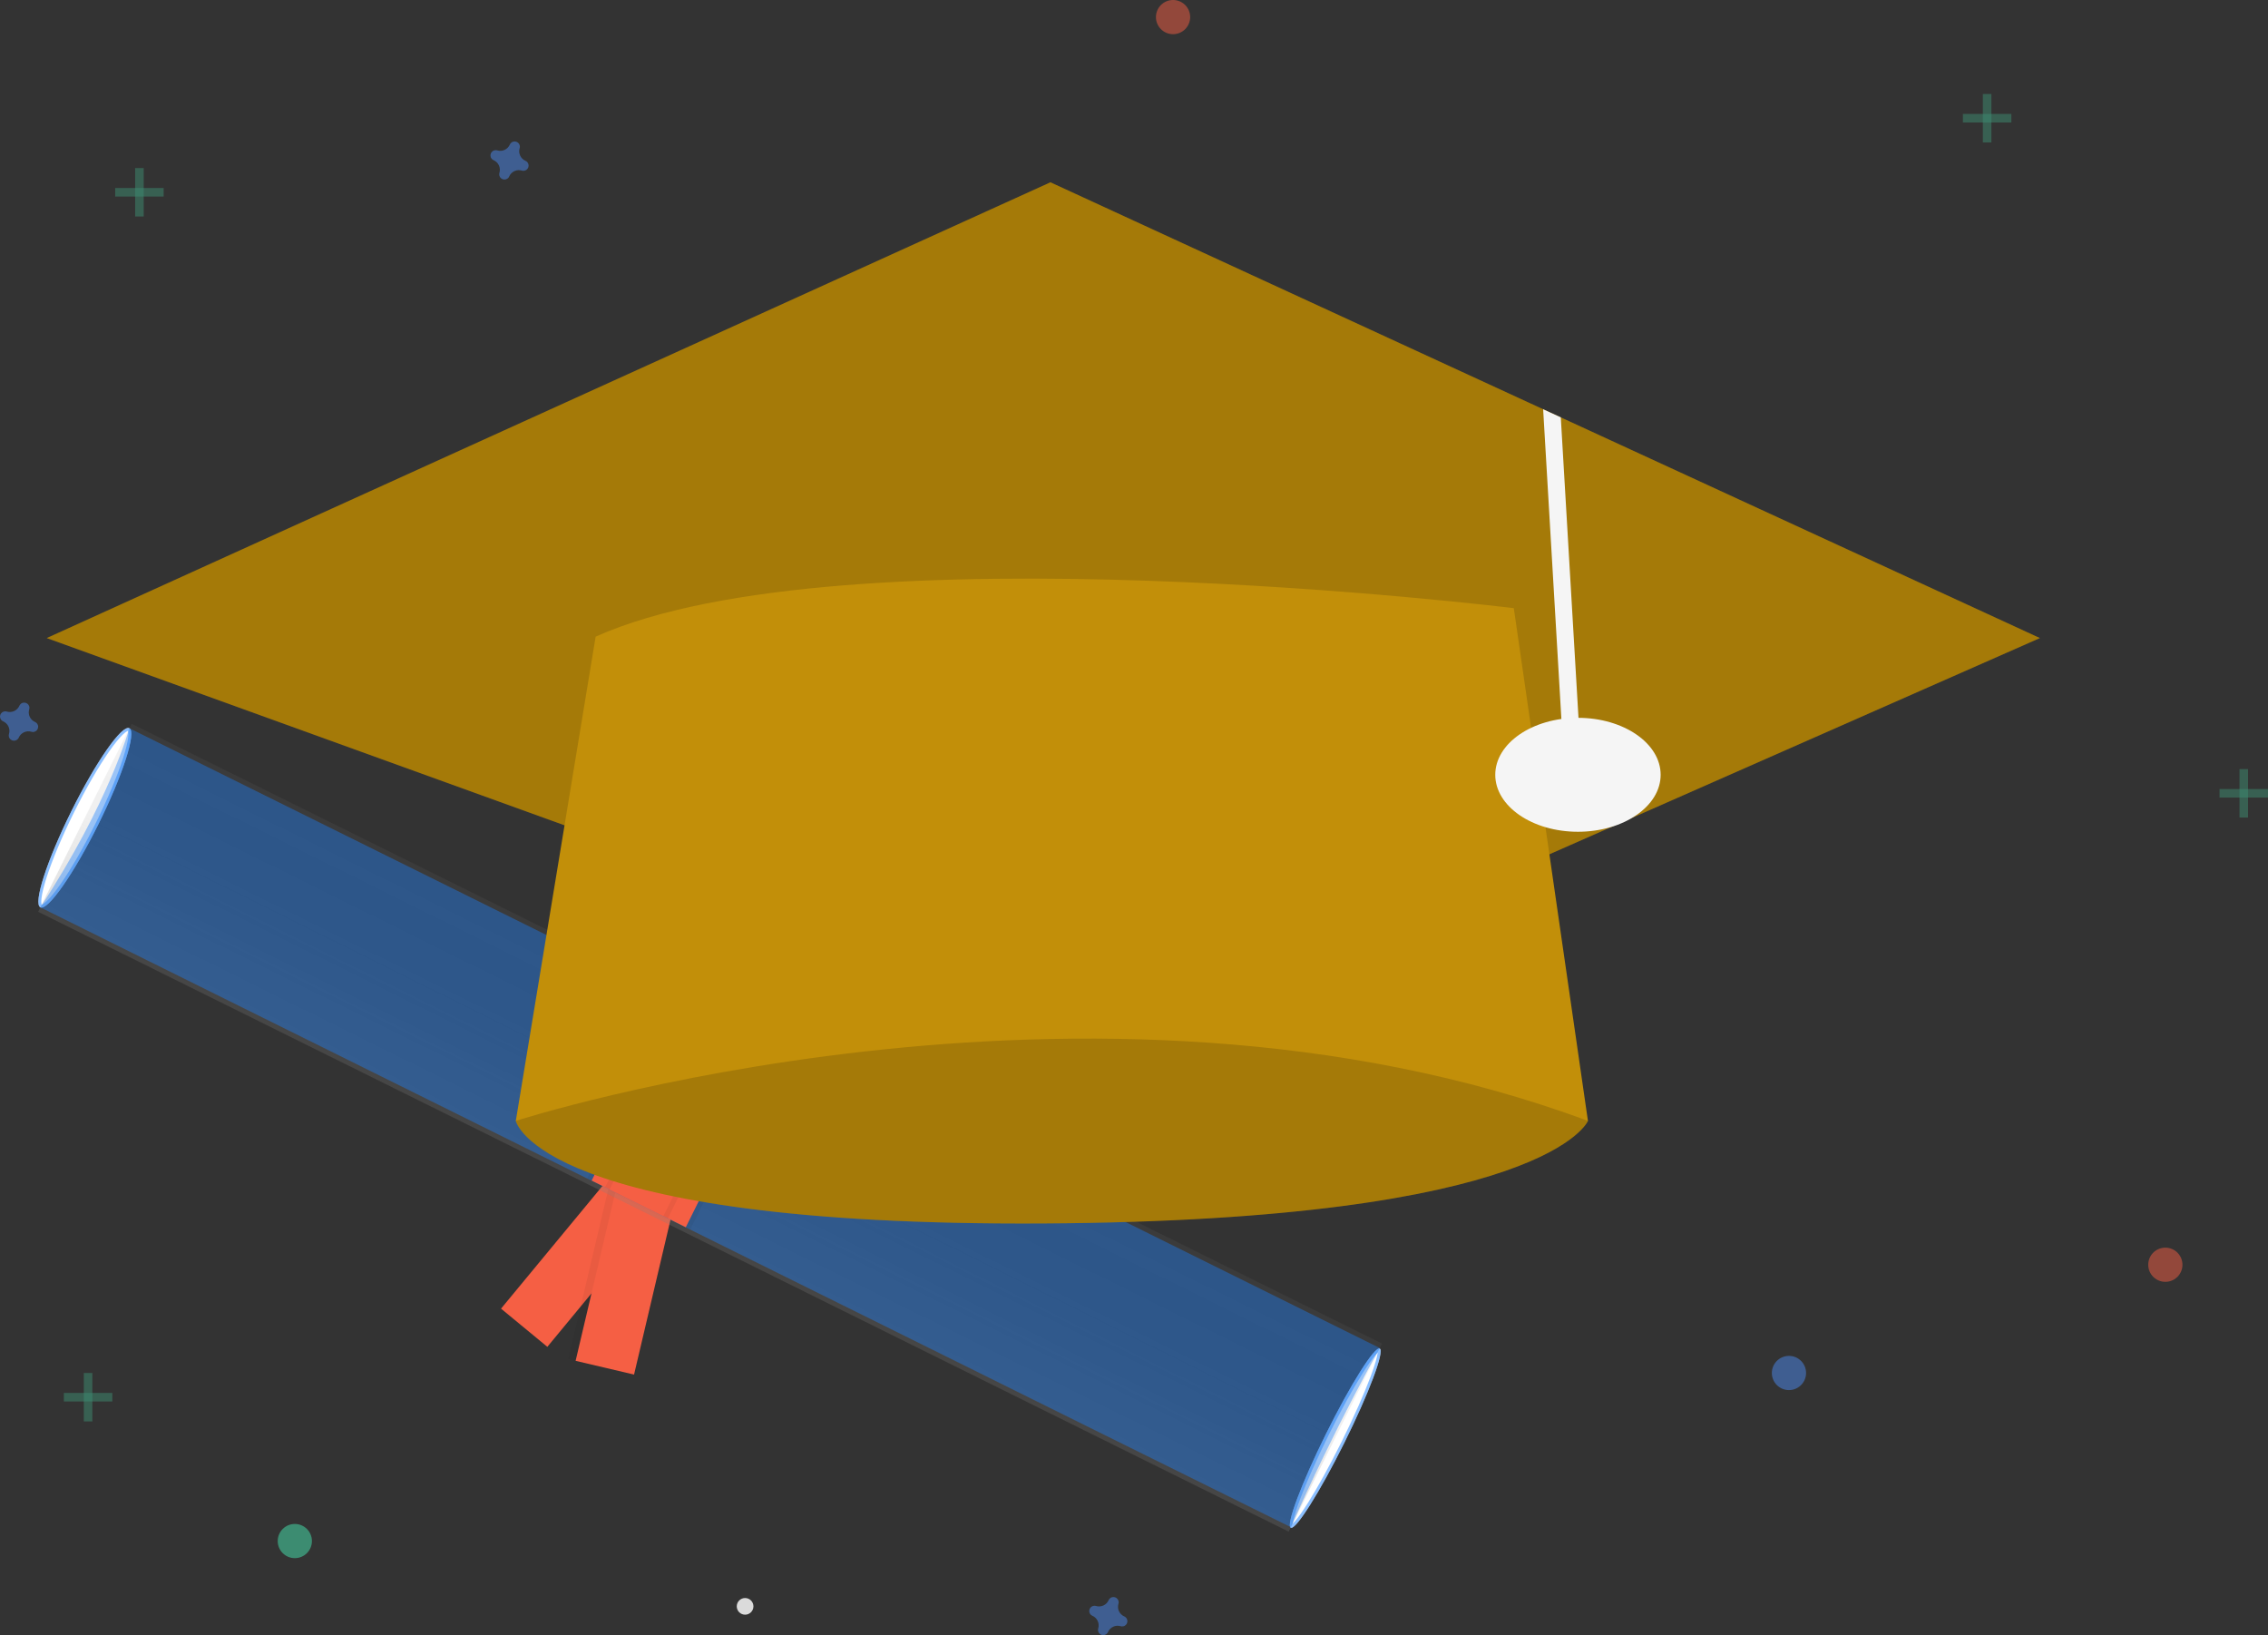 <svg width="781" height="563" viewBox="0 0 781 563" fill="none" xmlns="http://www.w3.org/2000/svg">
<rect x="0" y="0" width="781" height="563" fill="#333333" stroke="none"/>
<path d="M33.847 283.862C42.306 266.834 47.09 252.002 44.533 250.734C41.975 249.467 33.045 262.244 24.586 279.273C16.127 296.301 11.343 311.133 13.9 312.401C16.457 313.668 25.388 300.891 33.847 283.862Z" fill="white"/>
<path d="M44.31 251.182C44.413 251.233 44.574 251.402 44.662 251.909C44.747 252.4 44.743 253.094 44.635 253.991C44.419 255.779 43.808 258.249 42.845 261.235C40.921 267.2 37.621 275.141 33.399 283.64C29.177 292.14 24.842 299.568 21.25 304.707C19.452 307.279 17.853 309.259 16.558 310.512C15.909 311.141 15.358 311.564 14.915 311.793C14.457 312.03 14.226 312.004 14.123 311.953C14.019 311.902 13.859 311.733 13.771 311.226C13.686 310.735 13.69 310.041 13.798 309.144C14.014 307.356 14.625 304.886 15.588 301.9C17.512 295.936 20.812 287.994 25.034 279.495C29.256 270.996 33.591 263.567 37.182 258.429C38.98 255.856 40.579 253.876 41.874 252.623C42.524 251.995 43.075 251.571 43.518 251.342C43.976 251.106 44.207 251.131 44.31 251.182Z" stroke="#1980FF" stroke-opacity="0.5"/>
<path d="M462.946 496.726C471.405 479.697 476.854 465.195 475.116 464.334C473.379 463.472 465.113 476.579 456.654 493.608C448.195 510.636 442.746 525.139 444.484 526C446.222 526.861 454.487 513.755 462.946 496.726Z" fill="white"/>
<path d="M474.882 464.805C474.883 464.807 474.884 464.81 474.885 464.813C474.914 464.898 474.939 465.046 474.939 465.275C474.94 465.731 474.846 466.392 474.65 467.253C474.258 468.967 473.485 471.368 472.387 474.292C470.192 480.133 466.723 488 462.498 496.504C458.274 505.008 454.101 512.526 450.771 517.805C449.105 520.448 447.659 522.515 446.529 523.863C445.961 524.54 445.491 525.014 445.127 525.289C444.945 525.428 444.812 525.498 444.726 525.526C444.723 525.527 444.721 525.528 444.718 525.529C444.717 525.526 444.716 525.524 444.715 525.521C444.686 525.435 444.662 525.288 444.661 525.058C444.661 524.603 444.754 523.942 444.951 523.081C445.342 521.367 446.115 518.966 447.214 516.042C449.408 510.201 452.878 502.334 457.102 493.83C461.326 485.326 465.499 477.807 468.829 472.528C470.495 469.886 471.942 467.819 473.071 466.471C473.639 465.793 474.109 465.319 474.473 465.044C474.656 464.906 474.788 464.836 474.874 464.807C474.877 464.806 474.88 464.805 474.882 464.805ZM444.666 525.54C444.666 525.54 444.666 525.54 444.668 525.54C444.666 525.54 444.666 525.54 444.666 525.54ZM444.741 525.578C444.741 525.578 444.74 525.577 444.739 525.576C444.74 525.577 444.741 525.578 444.741 525.578ZM474.933 464.793C474.934 464.793 474.935 464.793 474.935 464.793C474.935 464.793 474.934 464.793 474.933 464.793ZM474.861 464.758C474.86 464.757 474.86 464.756 474.86 464.756C474.86 464.756 474.86 464.757 474.861 464.758Z" stroke="#1980FF" stroke-opacity="0.5"/>
<path d="M232.36 410.64L216.417 397.491L172.535 450.573L188.478 463.722L232.36 410.64Z" fill="#F55F44"/>
<path opacity="0.05" d="M195.697 467.957L218.343 473.276L234.118 406.263L211.472 400.945L195.697 467.957Z" fill="black"/>
<path d="M198.217 468.549L218.343 473.276L234.118 406.263L213.991 401.536L198.217 468.549Z" fill="#F55F44"/>
<path d="M45.298 249.193L13.134 313.943L443.754 527.357L475.918 462.607L45.298 249.193Z" fill="url(#paint0_linear)"/>
<path d="M444.52 525.815C436.091 521.777 7.727 309.341 13.9 312.401C37.676 276.154 44.533 250.734 44.533 250.734L475.152 464.149C475.152 464.149 460.03 490.658 444.52 525.815Z" fill="#1980FF" fill-opacity="0.4"/>
<path opacity="0.05" d="M268.331 361.649L232.832 344.055L202.2 405.722L237.699 423.315L268.331 361.649Z" fill="black"/>
<path d="M266.788 360.884L234.376 344.82L203.743 406.487L236.156 422.55L266.788 360.884Z" fill="#F55F44"/>
<path opacity="0.05" d="M260.614 357.824L239.006 347.115L208.374 408.781L229.982 419.49L260.614 357.824Z" fill="black"/>
<path d="M259.071 357.059L240.549 347.88L209.917 409.546L228.438 418.725L259.071 357.059Z" fill="#F55F44"/>
<path d="M256.577 555.951C258.163 555.951 259.449 554.666 259.449 553.081C259.449 551.497 258.163 550.212 256.577 550.212C254.99 550.212 253.704 551.497 253.704 553.081C253.704 554.666 254.99 555.951 256.577 555.951Z" fill="#DBDBDB"/>
<g opacity="0.5">
<path opacity="0.5" d="M31.808 472.732H28.862V489.405H31.808V472.732Z" fill="#47E6B1"/>
<path opacity="0.5" d="M38.681 482.539V479.597H21.989V482.539H38.681Z" fill="#47E6B1"/>
</g>
<g opacity="0.5">
<path opacity="0.5" d="M774.127 264.808H771.181V281.481H774.127V264.808Z" fill="#47E6B1"/>
<path opacity="0.5" d="M781 274.616V271.674H764.308V274.616H781Z" fill="#47E6B1"/>
</g>
<g opacity="0.5">
<path opacity="0.5" d="M49.482 57.865H46.537V74.539H49.482V57.865Z" fill="#47E6B1"/>
<path opacity="0.5" d="M56.356 67.673V64.731H39.663V67.673H56.356Z" fill="#47E6B1"/>
</g>
<g opacity="0.5">
<path opacity="0.5" d="M685.755 32.365H682.81V49.039H685.755V32.365Z" fill="#47E6B1"/>
<path opacity="0.5" d="M692.629 42.173V39.231H675.936V42.173H692.629Z" fill="#47E6B1"/>
</g>
<path opacity="0.5" d="M12.067 248.583C11.255 248.229 10.602 247.591 10.231 246.787C9.861 245.984 9.799 245.073 10.057 244.227C10.099 244.097 10.125 243.963 10.135 243.827C10.159 243.44 10.057 243.055 9.844 242.73C9.632 242.405 9.32 242.156 8.956 242.022C8.591 241.888 8.193 241.874 7.82 241.984C7.447 242.093 7.119 242.32 6.885 242.63C6.804 242.74 6.737 242.859 6.685 242.984C6.331 243.795 5.691 244.448 4.887 244.818C4.083 245.189 3.171 245.251 2.324 244.993C2.194 244.951 2.06 244.925 1.924 244.914C1.536 244.891 1.15 244.992 0.825 245.205C0.499 245.417 0.251 245.728 0.116 246.093C-0.018 246.457 -0.032 246.855 0.078 247.227C0.188 247.6 0.414 247.927 0.725 248.161C0.835 248.241 0.954 248.309 1.08 248.361C1.892 248.714 2.545 249.353 2.916 250.156C3.287 250.959 3.349 251.871 3.09 252.717C3.049 252.846 3.022 252.98 3.012 253.116C2.988 253.504 3.09 253.889 3.303 254.214C3.515 254.539 3.827 254.787 4.192 254.922C4.556 255.056 4.955 255.069 5.328 254.96C5.701 254.851 6.028 254.624 6.262 254.314C6.343 254.204 6.41 254.085 6.463 253.959C6.816 253.148 7.456 252.496 8.26 252.125C9.064 251.755 9.976 251.693 10.823 251.951C10.953 251.993 11.087 252.019 11.223 252.029C11.611 252.053 11.997 251.951 12.322 251.739C12.648 251.527 12.896 251.215 13.031 250.851C13.165 250.487 13.179 250.089 13.069 249.716C12.96 249.344 12.733 249.016 12.422 248.783C12.312 248.702 12.193 248.635 12.067 248.583Z" fill="#4D8AF0"/>
<path opacity="0.5" d="M180.955 55.371C180.143 55.018 179.489 54.379 179.119 53.575C178.748 52.772 178.686 51.861 178.944 51.015C178.986 50.886 179.012 50.751 179.023 50.615C179.046 50.228 178.944 49.843 178.732 49.518C178.519 49.193 178.208 48.945 177.843 48.81C177.478 48.676 177.08 48.662 176.707 48.772C176.334 48.881 176.006 49.108 175.772 49.418C175.692 49.528 175.624 49.647 175.572 49.773C175.218 50.583 174.579 51.236 173.775 51.606C172.97 51.977 172.058 52.039 171.211 51.781C171.081 51.739 170.947 51.713 170.811 51.702C170.423 51.679 170.038 51.781 169.712 51.993C169.387 52.205 169.138 52.516 169.004 52.881C168.869 53.245 168.856 53.643 168.965 54.015C169.075 54.388 169.302 54.715 169.612 54.949C169.722 55.029 169.841 55.097 169.967 55.149C170.779 55.502 171.432 56.141 171.803 56.944C172.174 57.748 172.236 58.659 171.978 59.505C171.936 59.634 171.91 59.769 171.899 59.904C171.876 60.292 171.978 60.677 172.19 61.002C172.403 61.327 172.714 61.575 173.079 61.71C173.444 61.844 173.842 61.858 174.215 61.748C174.588 61.639 174.916 61.412 175.15 61.102C175.23 60.992 175.297 60.873 175.35 60.747C175.703 59.936 176.343 59.284 177.147 58.913C177.951 58.543 178.864 58.481 179.711 58.739C179.84 58.781 179.975 58.807 180.111 58.818C180.499 58.841 180.884 58.739 181.21 58.527C181.535 58.315 181.784 58.003 181.918 57.639C182.053 57.275 182.066 56.877 181.957 56.504C181.847 56.132 181.62 55.804 181.31 55.571C181.2 55.49 181.08 55.423 180.955 55.371Z" fill="#4D8AF0"/>
<path opacity="0.5" d="M387.154 556.545C386.342 556.192 385.689 555.553 385.318 554.75C384.948 553.946 384.885 553.035 385.144 552.189C385.186 552.059 385.212 551.925 385.222 551.789C385.246 551.402 385.144 551.017 384.931 550.692C384.719 550.367 384.407 550.119 384.043 549.984C383.678 549.85 383.279 549.836 382.906 549.946C382.533 550.055 382.206 550.282 381.972 550.592C381.891 550.702 381.824 550.821 381.771 550.947C381.418 551.757 380.778 552.41 379.974 552.78C379.17 553.151 378.258 553.213 377.411 552.955C377.281 552.913 377.147 552.887 377.011 552.876C376.623 552.853 376.237 552.955 375.912 553.167C375.586 553.379 375.338 553.69 375.203 554.055C375.069 554.419 375.055 554.817 375.165 555.189C375.274 555.562 375.501 555.889 375.812 556.123C375.922 556.204 376.041 556.271 376.167 556.323C376.979 556.676 377.632 557.315 378.003 558.118C378.373 558.922 378.436 559.833 378.177 560.679C378.135 560.808 378.109 560.943 378.099 561.078C378.075 561.466 378.177 561.851 378.39 562.176C378.602 562.501 378.914 562.749 379.279 562.884C379.643 563.018 380.042 563.032 380.415 562.922C380.788 562.813 381.115 562.586 381.349 562.276C381.43 562.166 381.497 562.047 381.55 561.921C381.903 561.111 382.543 560.458 383.347 560.087C384.151 559.717 385.063 559.655 385.91 559.913C386.04 559.955 386.174 559.981 386.31 559.992C386.698 560.015 387.084 559.913 387.409 559.701C387.735 559.489 387.983 559.178 388.118 558.813C388.252 558.449 388.266 558.051 388.156 557.678C388.047 557.306 387.82 556.979 387.51 556.745C387.399 556.664 387.28 556.597 387.154 556.545Z" fill="#4D8AF0"/>
<path opacity="0.5" d="M745.652 441.347C748.905 441.347 751.543 438.712 751.543 435.462C751.543 432.213 748.905 429.578 745.652 429.578C742.398 429.578 739.76 432.213 739.76 435.462C739.76 438.712 742.398 441.347 745.652 441.347Z" fill="#F55F44"/>
<path opacity="0.5" d="M616.04 478.616C619.294 478.616 621.932 475.982 621.932 472.732C621.932 469.482 619.294 466.847 616.04 466.847C612.787 466.847 610.149 469.482 610.149 472.732C610.149 475.982 612.787 478.616 616.04 478.616Z" fill="#4D8AF0"/>
<path opacity="0.5" d="M101.523 536.482C104.777 536.482 107.415 533.847 107.415 530.597C107.415 527.347 104.777 524.713 101.523 524.713C98.269 524.713 95.632 527.347 95.632 530.597C95.632 533.847 98.269 536.482 101.523 536.482Z" fill="#47E6B1"/>
<path opacity="0.5" d="M403.949 11.769C407.203 11.769 409.841 9.135 409.841 5.885C409.841 2.635 407.203 0 403.949 0C400.696 0 398.058 2.635 398.058 5.885C398.058 9.135 400.696 11.769 403.949 11.769Z" fill="#F55F44"/>
<path d="M201.186 350.626L177.621 385.933C177.621 385.933 185.476 422.222 359.273 421.241C533.069 420.26 546.816 385.933 546.816 385.933L514.413 338.856L415.241 271.183L201.186 350.626Z" fill="#C28F09"/>
<path opacity="0.15" d="M201.186 350.626L177.621 385.933C177.621 385.933 185.476 422.222 359.273 421.241C533.069 420.26 546.816 385.933 546.816 385.933L514.413 338.856L415.241 271.183L201.186 350.626Z" fill="black"/>
<path d="M702.447 219.693L393.148 356.02L16.097 219.693L361.727 62.769L531.39 140.907L537.468 143.712L702.447 219.693Z" fill="#C28F09"/>
<path opacity="0.15" d="M702.447 219.693L393.148 356.02L16.097 219.693L361.727 62.769L531.39 140.907L537.468 143.712L702.447 219.693Z" fill="black"/>
<path d="M543.87 252.372L537.979 252.725L531.39 140.907L537.468 143.712L543.87 252.372Z" fill="#F5F5F5"/>
<path d="M205.114 219.202L177.621 385.934C177.621 385.934 374.983 322.183 546.816 385.934L521.287 209.395C521.287 209.395 290.539 180.952 205.114 219.202Z" fill="#C28F09"/>
<path d="M543.379 286.385C559.106 286.385 571.855 277.603 571.855 266.77C571.855 255.936 559.106 247.154 543.379 247.154C527.653 247.154 514.904 255.936 514.904 266.77C514.904 277.603 527.653 286.385 543.379 286.385Z" fill="#F5F5F5"/>
<defs>
<linearGradient id="paint0_linear" x1="228.444" y1="420.65" x2="260.549" y2="355.87" gradientUnits="userSpaceOnUse">
<stop stop-color="#808080" stop-opacity="0.25"/>
<stop offset="0.535" stop-color="#808080" stop-opacity="0.12"/>
<stop offset="1" stop-color="#808080" stop-opacity="0.1"/>
</linearGradient>
</defs>
</svg>
